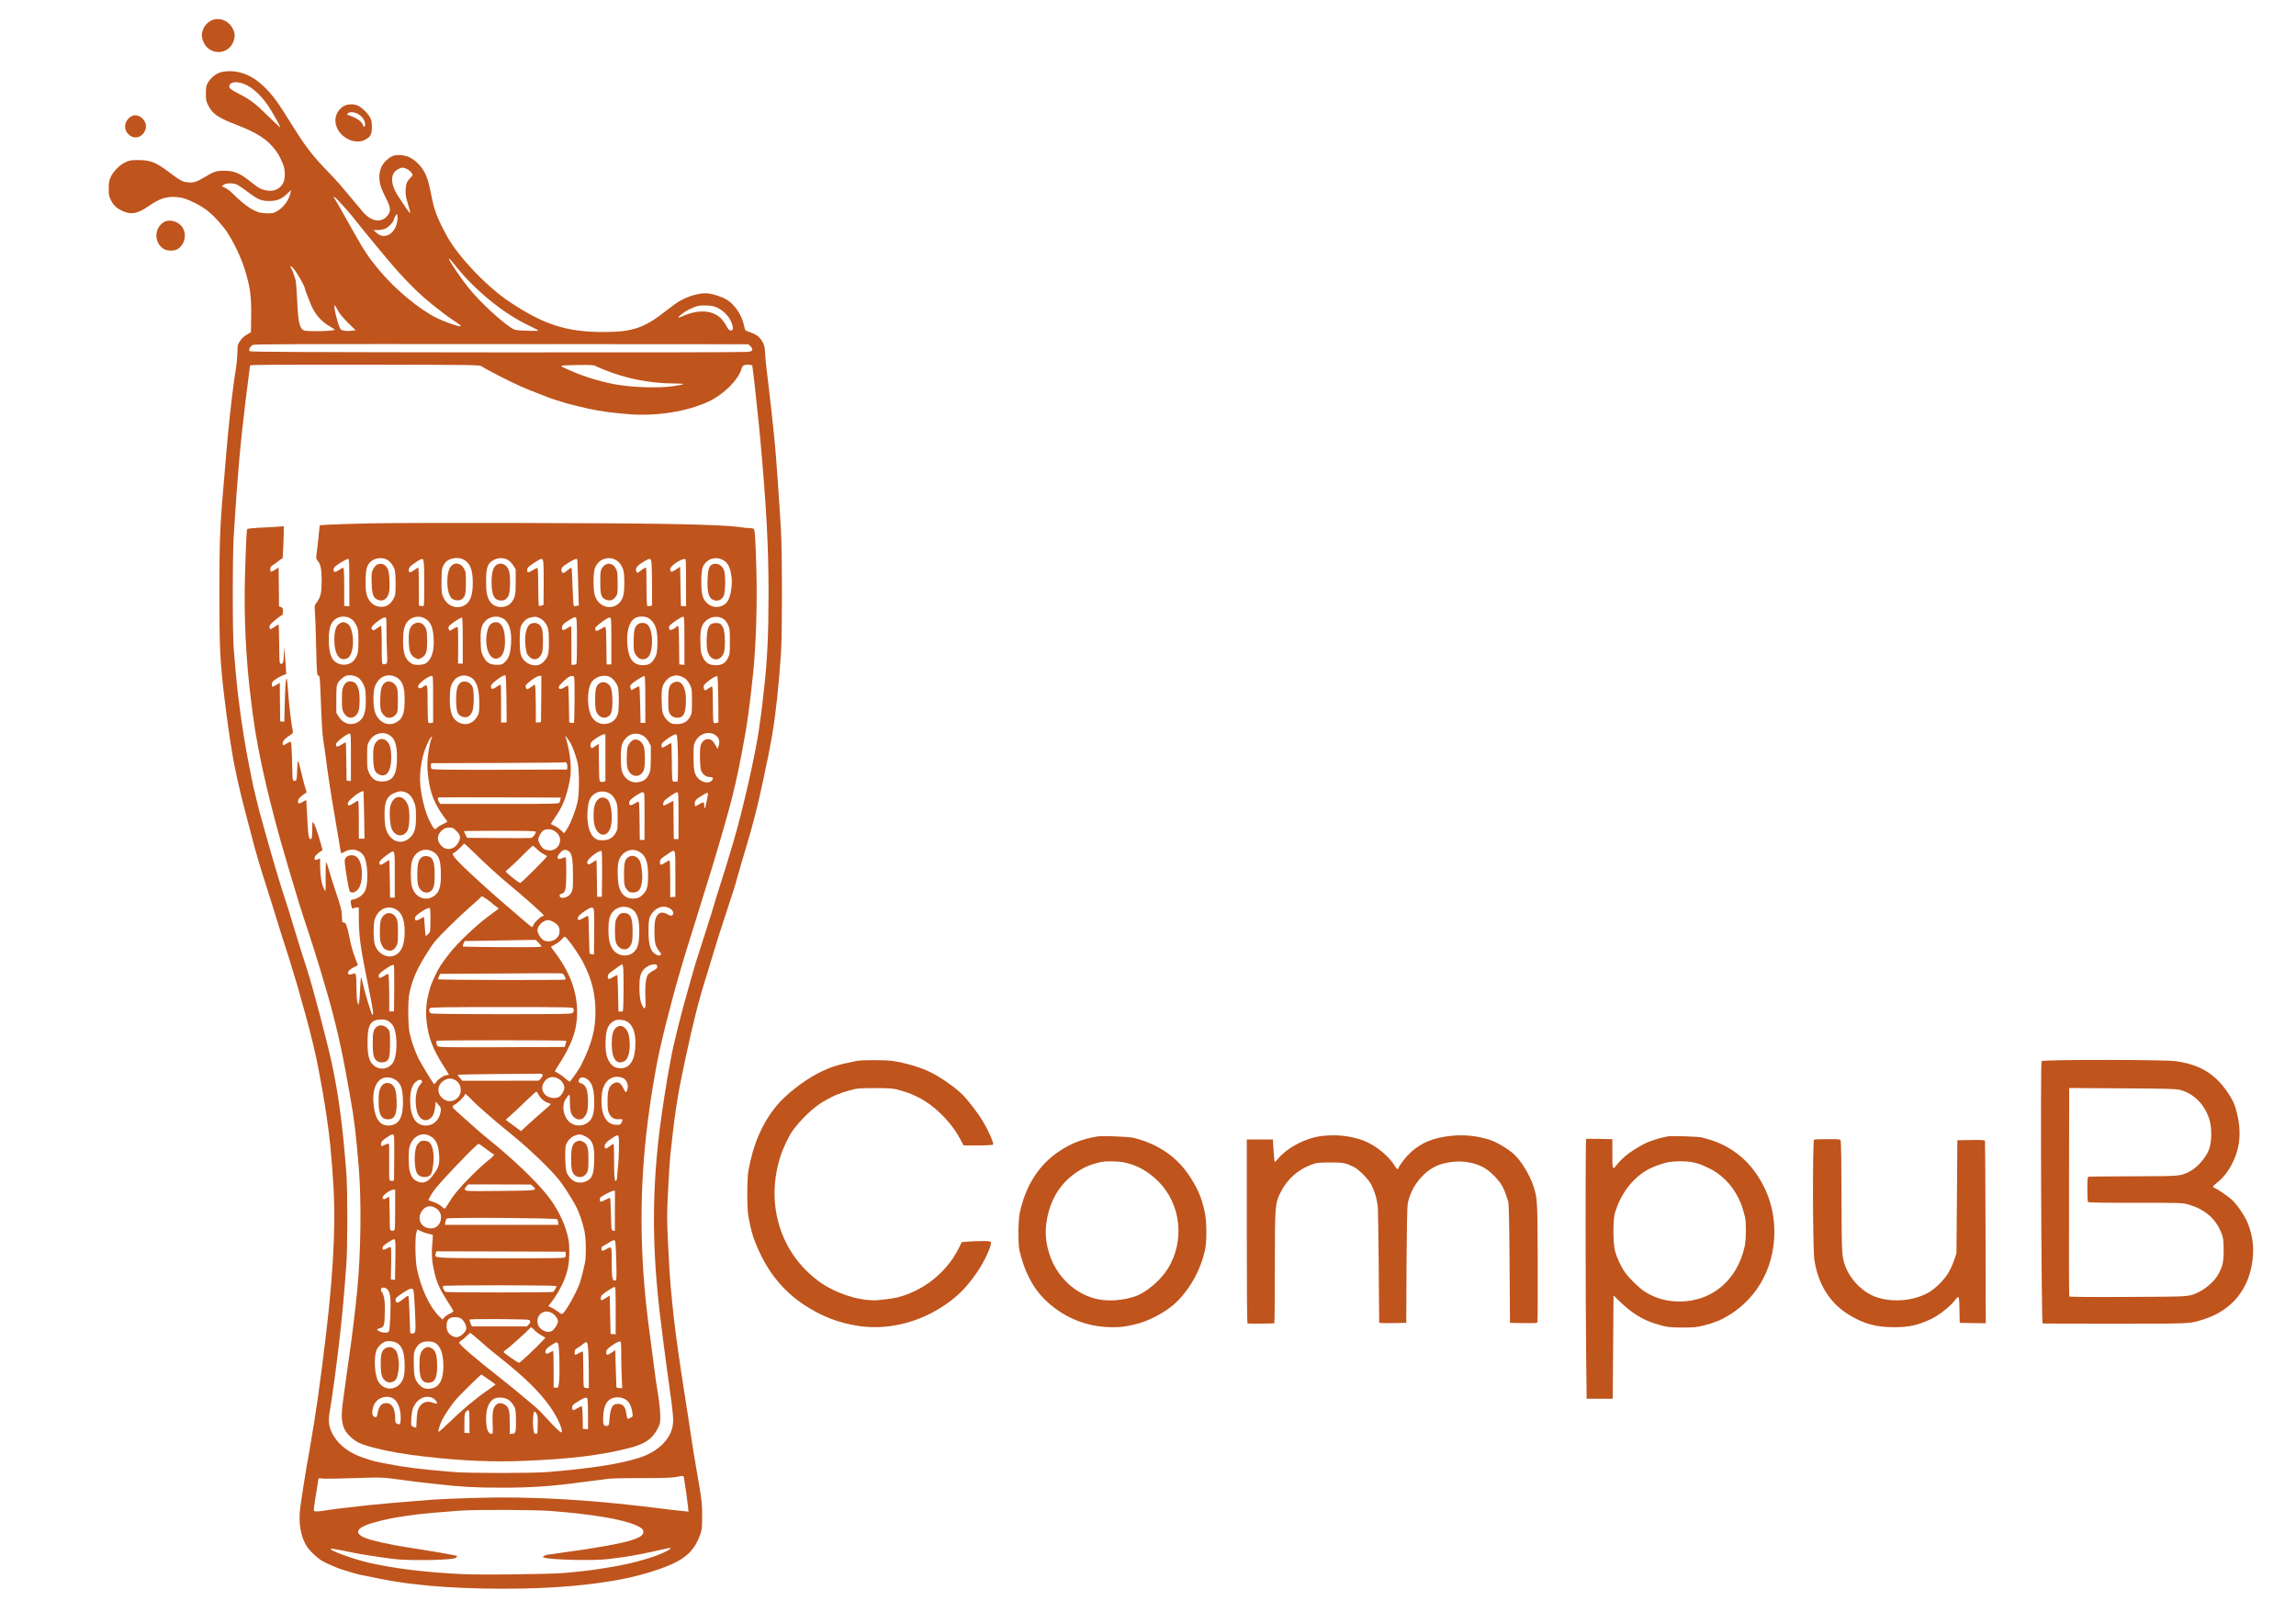 <?xml version="1.0" standalone="no"?>
<!DOCTYPE svg PUBLIC "-//W3C//DTD SVG 20010904//EN"
 "http://www.w3.org/TR/2001/REC-SVG-20010904/DTD/svg10.dtd">
<svg version="1.0" xmlns="http://www.w3.org/2000/svg"
 width="2905pt" height="2025pt" viewBox="0 0 2905 2025"
 preserveAspectRatio="xMidYMid meet">

<g transform="translate(0,2025) scale(0.1,-0.1)"
fill="#bf541d" stroke="none">
<path d="M2674 19991 c-53 -24 -100 -82 -114 -142 -10 -39 -9 -58 5 -104 57
-196 322 -207 390 -16 20 57 19 97 -4 147 -50 111 -173 162 -277 115z"/>
<path d="M2773 19329 c-58 -22 -121 -80 -149 -137 -14 -28 -19 -59 -19 -127 0
-78 4 -97 28 -146 55 -110 126 -159 362 -249 259 -99 394 -188 494 -325 37
-49 49 -72 91 -170 31 -71 32 -185 2 -242 -40 -77 -122 -111 -217 -91 -67 14
-96 30 -185 102 -142 115 -214 146 -346 146 -96 0 -129 -11 -245 -81 -103 -61
-139 -73 -208 -66 -72 7 -99 21 -246 132 -162 122 -234 150 -385 150 -93 0
-112 -3 -162 -27 -74 -34 -152 -113 -186 -186 -22 -48 -26 -72 -26 -148 -1
-81 2 -97 28 -147 33 -66 70 -100 142 -134 113 -52 190 -39 328 55 127 87 196
115 291 120 102 5 180 -14 300 -75 144 -72 224 -140 361 -305 87 -104 210
-346 267 -523 71 -223 90 -356 85 -614 l-3 -194 -36 -21 c-58 -34 -74 -49
-105 -95 -27 -41 -29 -53 -30 -140 -1 -53 -9 -139 -17 -191 -21 -130 -34 -222
-52 -375 -39 -332 -57 -519 -95 -985 -6 -69 -15 -174 -20 -235 -36 -408 -44
-654 -44 -1265 0 -622 7 -794 44 -1150 20 -185 73 -591 90 -690 5 -30 15 -89
21 -130 29 -199 99 -517 179 -815 22 -82 54 -204 71 -270 52 -204 104 -384
200 -680 31 -99 74 -234 94 -300 46 -154 116 -374 172 -545 40 -123 133 -434
169 -570 8 -30 30 -109 49 -175 68 -243 135 -523 168 -705 41 -220 58 -313 72
-405 8 -55 19 -127 25 -160 42 -271 67 -531 90 -920 31 -534 -11 -1223 -131
-2150 -6 -44 -14 -111 -19 -150 -5 -38 -16 -122 -25 -185 -9 -63 -20 -146 -25
-185 -22 -160 -67 -442 -105 -660 -15 -82 -30 -170 -35 -195 -16 -91 -69 -427
-79 -505 -28 -203 1 -382 81 -507 36 -57 131 -147 193 -184 44 -25 185 -88
235 -104 96 -31 201 -62 235 -69 400 -84 567 -111 895 -142 517 -48 1293 -50
1790 -3 224 21 303 31 520 65 273 44 569 128 765 218 182 84 281 189 343 364
24 67 26 85 26 242 0 157 -4 190 -47 440 -61 353 -68 398 -102 625 -8 58 -20
132 -25 165 -8 53 -35 225 -86 555 -47 305 -98 687 -114 865 -6 55 -16 165
-24 245 -8 80 -22 313 -32 519 -17 356 -17 389 0 715 9 187 21 375 26 416 5
41 14 125 20 185 15 142 38 324 50 400 5 33 17 105 25 160 36 222 151 757 229
1065 49 194 72 274 141 495 26 83 71 231 100 330 30 99 97 310 150 468 52 159
103 314 111 345 9 31 19 71 24 87 15 56 78 269 129 440 53 174 127 460 161
620 10 50 26 122 35 160 51 232 87 414 114 570 45 262 85 627 113 1050 16 249
16 1267 -1 1550 -25 426 -60 921 -81 1135 -13 132 -52 493 -69 635 -6 44 -19
157 -30 250 -12 94 -21 198 -21 232 0 110 -62 203 -158 238 -80 28 -92 34 -96
47 -2 7 -9 37 -16 66 -29 124 -118 253 -215 311 -68 41 -199 81 -266 81 -96 0
-218 -36 -324 -95 -33 -18 -109 -72 -169 -120 -284 -225 -429 -275 -803 -275
-465 0 -754 93 -1188 383 -283 189 -638 560 -786 823 -51 92 -87 164 -119 239
-43 105 -57 154 -95 344 -33 170 -75 262 -155 341 -69 69 -133 101 -215 107
-80 7 -122 -7 -184 -63 -60 -54 -91 -126 -91 -212 0 -80 19 -141 80 -262 64
-124 69 -168 26 -224 -78 -102 -211 -82 -320 50 -28 33 -101 121 -163 195
-131 157 -148 176 -256 289 -234 243 -297 327 -526 695 -141 225 -199 302
-310 408 -96 90 -187 143 -297 171 -86 22 -196 20 -261 -5z m312 -140 c117
-44 248 -171 346 -337 78 -131 121 -212 113 -212 -4 0 -71 62 -148 138 -171
168 -224 208 -375 286 -92 49 -117 66 -119 84 -9 62 77 81 183 41z m2058
-1074 c35 -14 77 -57 77 -79 0 -5 -10 -20 -23 -31 -12 -11 -31 -33 -41 -50
-26 -40 -32 -153 -13 -220 37 -125 48 -167 45 -177 -2 -6 -22 18 -45 53 -23
35 -64 96 -91 136 -117 169 -122 310 -11 365 42 21 58 22 102 3z m-2154 -196
c18 -7 81 -48 139 -92 138 -103 175 -119 277 -120 98 0 153 22 226 90 l52 48
-8 -35 c-20 -96 -94 -193 -179 -237 -43 -22 -59 -24 -130 -21 -68 2 -93 9
-156 39 -70 34 -182 123 -280 224 -19 19 -54 45 -79 57 l-44 21 23 19 c26 21
108 25 159 7z m1297 -212 c98 -105 148 -163 232 -270 101 -128 377 -461 465
-562 202 -230 355 -377 552 -529 55 -42 107 -83 115 -89 8 -7 56 -39 105 -72
67 -44 85 -60 70 -63 -27 -4 -209 60 -299 105 -227 113 -527 363 -735 613
-122 147 -182 235 -311 465 -62 110 -120 214 -130 230 -9 17 -28 51 -43 77
-14 25 -36 63 -49 85 -39 61 -40 63 -30 63 5 0 31 -24 58 -53z m744 -210 c0
-107 -58 -205 -136 -226 -50 -14 -87 -4 -131 35 l-38 33 58 1 c70 0 123 25
166 77 17 21 31 40 31 44 0 17 31 79 40 79 6 0 10 -19 10 -43z m737 -614 c115
-145 262 -292 418 -421 183 -151 353 -259 553 -353 39 -18 72 -37 72 -41 0 -5
-66 -5 -147 -2 -146 6 -149 7 -198 39 -139 90 -390 325 -528 493 -90 109 -257
354 -257 377 0 14 16 -3 87 -92z m-2063 -19 c44 -44 156 -239 156 -272 0 -9
10 -35 68 -182 52 -131 134 -227 249 -292 29 -17 55 -33 58 -38 11 -18 -342
-28 -389 -10 -55 21 -75 107 -86 375 -5 116 -14 230 -19 255 -11 52 -48 149
-63 167 -16 19 7 16 26 -3z m571 -541 c19 -39 61 -89 126 -154 l98 -97 -49 -6
c-57 -8 -125 1 -140 18 -31 38 -100 320 -74 303 5 -3 22 -31 39 -64z m4806 32
c92 -47 163 -131 186 -220 12 -51 7 -65 -22 -65 -19 0 -31 13 -56 60 -17 33
-51 77 -74 99 -109 100 -288 108 -483 19 -24 -11 -46 -17 -48 -15 -9 9 78 76
130 100 108 51 134 57 238 52 58 -3 90 -11 129 -30z m414 -485 c15 -14 25 -33
23 -45 -3 -16 -13 -21 -63 -27 -33 -5 -1460 -7 -3172 -6 -2519 3 -3114 5
-3125 16 -17 17 7 61 42 79 20 10 662 12 3147 10 l3121 -2 27 -25z m-3405
-252 c64 -43 352 -191 497 -255 39 -18 132 -55 205 -84 73 -28 142 -55 153
-60 11 -4 58 -20 105 -34 47 -15 96 -30 110 -35 23 -8 192 -49 285 -70 145
-32 323 -56 528 -71 337 -25 716 35 983 157 198 90 394 285 428 427 8 34 46
50 97 42 l37 -6 11 -82 c11 -91 24 -202 46 -417 9 -80 20 -185 25 -235 5 -49
14 -142 20 -205 79 -880 104 -1356 104 -1965 0 -487 -16 -826 -54 -1165 -26
-235 -41 -361 -50 -415 -5 -33 -14 -96 -20 -140 -47 -323 -207 -1024 -322
-1410 -11 -38 -32 -106 -45 -150 -13 -44 -32 -107 -42 -140 -11 -33 -43 -134
-71 -225 -28 -91 -55 -176 -60 -190 -4 -14 -15 -52 -25 -85 -9 -33 -52 -170
-95 -305 -141 -439 -149 -464 -164 -520 -8 -30 -35 -127 -61 -215 -96 -333
-188 -699 -225 -900 -5 -27 -16 -88 -25 -135 -18 -97 -23 -124 -63 -380 -160
-1008 -169 -1837 -32 -2890 5 -41 14 -111 19 -155 9 -71 20 -159 51 -385 5
-36 16 -117 25 -180 51 -372 57 -429 50 -500 -17 -185 -181 -352 -422 -430
-248 -80 -604 -136 -1163 -182 -202 -16 -994 -16 -1190 0 -438 37 -614 59
-870 109 -131 25 -136 26 -265 69 -170 55 -298 146 -376 267 -64 98 -81 188
-59 308 30 165 95 643 130 964 33 295 55 540 82 905 16 221 17 960 0 1165 -47
604 -99 992 -186 1395 -60 274 -243 970 -309 1170 -36 108 -120 377 -157 500
-60 201 -93 306 -150 480 -32 97 -97 313 -145 480 -47 168 -92 328 -100 355
-39 136 -57 202 -90 340 -20 83 -40 168 -45 190 -4 22 -15 74 -23 115 -86 409
-162 920 -196 1325 -6 66 -16 185 -23 265 -17 198 -17 1180 0 1450 47 759 81
1141 151 1715 5 39 19 149 31 245 11 96 23 180 25 187 3 9 350 11 1452 10
1340 -2 1450 -3 1473 -19z m1445 2 c6 -4 55 -25 110 -48 282 -113 576 -171
873 -173 165 0 165 -10 1 -34 -184 -28 -531 -16 -749 25 -176 34 -384 97 -525
160 -22 10 -64 28 -92 40 -29 12 -53 26 -53 31 0 5 80 10 178 11 182 3 240 1
257 -12z m1119 -14067 c9 -44 44 -292 51 -362 l6 -64 -68 7 c-37 3 -99 10
-138 15 -990 128 -1748 174 -2487 152 -216 -6 -451 -16 -523 -21 -414 -32
-660 -53 -820 -70 -295 -32 -511 -58 -578 -71 -26 -5 -66 -9 -87 -9 -33 0 -40
4 -40 19 0 19 30 222 50 336 5 33 10 62 10 64 0 2 25 0 54 -4 30 -3 209 -1
398 6 353 12 351 12 628 -26 63 -9 151 -20 195 -25 44 -5 141 -16 215 -24 312
-36 488 -46 825 -46 377 0 631 17 1020 70 44 6 118 15 165 21 47 5 114 14 150
20 38 6 216 11 430 10 266 0 384 4 435 13 101 20 103 20 109 -11z m-1681 -418
c532 -42 901 -104 1074 -181 73 -32 93 -50 93 -85 0 -65 -131 -114 -465 -174
-208 -37 -338 -57 -480 -75 -49 -6 -112 -15 -140 -20 -27 -5 -76 -12 -107 -15
-56 -6 -96 -30 -67 -39 92 -30 648 -42 824 -18 50 7 128 17 175 23 109 14 355
62 488 95 57 14 109 23 115 21 20 -6 -63 -52 -163 -90 -178 -67 -399 -122
-655 -162 -55 -8 -112 -17 -128 -20 -60 -10 -299 -36 -427 -46 -74 -6 -366
-13 -649 -16 -408 -4 -563 -1 -755 11 -432 29 -706 65 -1016 131 -203 44 -545
168 -502 182 7 3 70 -7 140 -21 70 -14 150 -30 177 -36 67 -13 211 -36 315
-50 47 -6 112 -16 145 -20 163 -24 665 -20 788 6 23 6 40 34 19 34 -4 0 -39 7
-77 15 -62 13 -121 23 -380 65 -33 5 -94 14 -135 21 -246 37 -498 94 -576 130
-126 60 -88 125 106 182 148 43 250 64 410 87 47 6 112 16 145 20 66 10 361
36 550 49 218 15 948 12 1158 -4z"/>
<path d="M4670 13629 c-228 -5 -462 -13 -520 -17 l-105 -7 -7 -70 c-7 -76 -24
-231 -34 -308 -6 -41 -3 -51 15 -71 37 -40 51 -107 51 -251 0 -150 -12 -205
-61 -273 -31 -42 -31 -47 -25 -111 4 -36 11 -228 15 -426 4 -198 11 -368 16
-377 4 -10 13 -18 20 -18 9 0 14 -52 20 -202 13 -356 23 -531 33 -593 9 -55
32 -217 52 -375 9 -75 57 -383 69 -450 5 -25 22 -130 40 -235 17 -104 36 -215
41 -245 5 -30 12 -73 16 -95 3 -22 8 -43 10 -47 2 -4 23 4 47 18 90 51 196 25
244 -61 42 -75 55 -300 23 -408 -21 -70 -89 -125 -175 -139 -16 -3 -19 -10
-17 -37 6 -55 21 -86 34 -73 7 7 25 12 40 12 l28 0 0 -142 c1 -214 22 -369
100 -754 80 -390 91 -464 73 -464 -12 0 -98 282 -127 417 -6 28 -14 54 -17 58
-4 3 -9 -61 -12 -142 -3 -81 -10 -161 -15 -178 l-9 -30 -11 40 c-7 22 -12 99
-12 171 0 158 -6 198 -29 189 -43 -17 -71 -17 -77 -1 -9 22 20 53 77 82 l47
23 -39 107 c-22 58 -46 140 -54 182 -41 203 -57 252 -85 252 -22 0 -22 -3 -24
95 -2 57 -16 110 -73 280 -39 116 -81 249 -94 298 -13 48 -27 87 -32 87 -5 0
-8 -75 -7 -167 2 -223 3 -216 -24 -161 -28 56 -46 168 -46 288 l0 90 -26 -10
c-37 -15 -44 -13 -44 14 0 23 25 50 78 86 l23 15 -24 90 c-35 128 -82 258 -95
263 -9 3 -12 -25 -12 -101 0 -84 -3 -106 -15 -111 -28 -10 -36 34 -47 262 -6
125 -12 228 -13 230 -1 1 -23 -9 -48 -24 -41 -22 -48 -24 -53 -10 -14 37 7 64
105 133 2 2 -1 13 -7 26 -6 12 -27 90 -47 172 -59 242 -59 242 -65 85 -4 -121
-7 -135 -24 -138 -28 -6 -35 8 -36 73 -10 413 -11 426 -34 419 -11 -4 -34 -16
-50 -27 -22 -16 -30 -17 -36 -7 -17 28 18 74 88 118 32 21 42 32 38 47 -17 70
-51 348 -61 505 -3 47 -8 105 -12 130 -6 45 -6 45 -15 15 -5 -16 -12 -142 -15
-278 l-6 -248 -26 3 -26 3 -3 243 -2 243 -44 -26 c-23 -14 -46 -25 -49 -25 -4
0 -7 15 -7 33 0 27 8 37 49 65 26 18 67 40 91 49 l42 17 -7 105 c-4 59 -10
135 -15 171 l-7 65 -2 -76 c-2 -112 -9 -141 -35 -137 -21 3 -21 7 -24 251 -1
136 -5 247 -8 247 -3 0 -25 -13 -49 -30 -54 -37 -65 -38 -65 -1 0 24 13 39 76
90 42 34 80 61 85 61 5 0 9 20 9 45 0 39 -3 47 -25 55 l-25 9 -2 246 -3 246
-47 -30 c-25 -16 -49 -27 -52 -24 -3 4 -6 19 -6 35 0 20 8 33 28 46 15 9 50
34 78 56 l51 38 6 127 c4 69 7 159 7 200 l0 74 -82 -7 c-46 -3 -148 -9 -228
-12 -80 -4 -148 -12 -152 -17 -8 -12 -16 -174 -28 -577 -16 -515 11 -1081 76
-1590 8 -63 19 -147 24 -187 62 -481 221 -1168 434 -1878 24 -82 70 -235 101
-340 31 -104 74 -244 96 -310 50 -150 123 -375 156 -480 45 -145 95 -309 103
-340 5 -16 16 -55 25 -85 118 -395 206 -773 279 -1190 14 -80 30 -170 36 -200
51 -282 75 -475 110 -910 34 -420 26 -1067 -20 -1540 -20 -208 -69 -620 -91
-760 -5 -36 -25 -177 -44 -315 -19 -137 -39 -281 -44 -320 -27 -192 -22 -286
21 -371 28 -58 107 -131 179 -166 80 -39 280 -91 469 -123 180 -30 216 -35
385 -54 460 -52 843 -68 1235 -52 589 24 970 70 1329 162 202 51 295 115 362
247 32 62 34 72 33 161 -1 53 -11 159 -23 236 -13 77 -27 169 -32 205 -25 186
-52 394 -93 710 -115 884 -118 1727 -11 2565 40 307 49 363 105 680 46 263
173 773 303 1220 54 185 97 327 107 355 5 14 25 79 45 145 20 66 54 174 75
240 21 66 48 154 60 195 12 41 26 86 31 100 28 85 153 495 184 605 21 73 83
292 100 350 65 223 135 531 186 810 6 33 15 80 19 105 40 199 80 495 119 875
36 347 53 872 41 1306 -11 383 -18 499 -32 517 -6 6 -31 12 -57 12 -25 0 -73
4 -106 10 -131 20 -395 32 -925 42 -752 13 -3267 18 -3780 7z m207 -450 c41
-15 82 -58 106 -109 18 -39 21 -64 22 -195 0 -142 -1 -153 -26 -200 -43 -84
-118 -119 -206 -95 -59 17 -106 65 -129 132 -15 42 -19 81 -18 188 1 147 15
201 65 246 45 40 128 55 186 33z m994 -11 c78 -44 111 -129 111 -289 0 -169
-37 -260 -119 -294 -99 -42 -204 2 -251 103 -25 54 -26 66 -26 207 0 152 7
186 47 236 47 61 164 79 238 37z m554 -1 c23 -13 52 -43 70 -71 l30 -49 0
-156 c0 -161 -6 -193 -48 -254 -59 -86 -207 -89 -271 -5 -43 57 -56 119 -56
264 0 178 20 232 102 273 57 28 122 27 173 -2z m1359 3 c46 -22 85 -73 103
-134 16 -51 17 -234 2 -309 -42 -206 -303 -211 -364 -5 -19 63 -20 258 -3 324
32 118 155 176 262 124z m1352 1 c58 -26 92 -75 109 -157 19 -88 19 -163 1
-257 -18 -91 -48 -141 -102 -167 -97 -48 -210 1 -251 109 -27 68 -26 330 1
384 47 95 147 131 242 88z m-4716 -292 l0 -300 -32 3 -33 3 0 239 c0 159 -4
241 -11 243 -6 2 -30 -10 -53 -27 -48 -35 -71 -33 -71 5 0 19 12 34 46 58 56
40 124 77 141 77 10 0 13 -65 13 -301z m948 7 c1 -172 -2 -294 -7 -299 -5 -5
-21 -7 -35 -3 l-26 6 0 240 c0 132 -4 240 -8 240 -5 0 -26 -13 -48 -30 -53
-40 -76 -40 -72 2 2 25 14 41 53 70 28 21 64 45 80 53 61 31 60 38 63 -279z
m1506 252 c4 -24 6 -155 5 -291 l-2 -248 -24 -10 c-14 -5 -29 -7 -34 -3 -5 3
-9 108 -9 239 0 129 -4 236 -9 239 -4 3 -29 -8 -55 -24 -26 -17 -53 -30 -61
-30 -16 0 -20 26 -9 55 8 20 152 115 175 115 12 0 18 -13 23 -42z m429 35 c3
-5 8 -137 12 -295 l8 -287 -27 -7 c-15 -3 -31 -3 -36 2 -5 5 -12 116 -16 247
-4 130 -10 237 -15 237 -4 0 -26 -16 -49 -35 -49 -41 -66 -44 -74 -11 -11 42
2 56 113 123 55 33 76 39 84 26z m941 -54 c3 -34 6 -167 6 -295 l0 -234 -24
-6 c-14 -3 -30 -3 -35 1 -7 4 -11 88 -11 246 0 131 -3 239 -6 239 -11 0 -49
-23 -77 -47 -33 -27 -43 -24 -50 14 -6 32 28 68 108 114 74 43 81 40 89 -32z
m436 -240 l0 -300 -32 3 -33 3 -5 248 -5 247 -54 -36 c-55 -37 -70 -35 -71 8
0 36 127 125 183 127 16 1 17 -20 17 -300z m-4250 -450 c41 -25 52 -38 82 -99
20 -40 22 -60 23 -185 0 -149 -7 -181 -52 -243 -62 -84 -210 -80 -272 7 -33
46 -51 135 -51 251 0 163 32 239 115 276 46 20 115 17 155 -7z m945 -2 c74
-42 103 -107 112 -255 9 -152 -24 -260 -95 -311 -34 -24 -137 -30 -175 -10
-85 44 -117 123 -117 288 0 127 13 189 50 240 48 69 150 90 225 48z m990 -1
c76 -45 112 -156 101 -317 -8 -127 -29 -190 -78 -234 -35 -32 -43 -35 -101
-35 -89 0 -133 27 -172 105 -28 56 -30 69 -34 189 -3 142 6 191 46 244 54 72
160 93 238 48z m461 5 c23 -10 52 -34 66 -52 46 -63 53 -95 53 -249 0 -160 -9
-193 -74 -258 -83 -83 -246 -26 -282 98 -17 60 -18 292 -1 348 17 57 70 108
124 120 62 14 69 14 114 -7z m474 -281 c0 -153 -3 -285 -6 -294 -4 -10 -18
-16 -35 -16 l-29 0 0 245 c0 135 -2 245 -6 245 -3 0 -22 -11 -42 -25 -50 -34
-72 -33 -72 3 0 34 23 57 104 106 45 26 63 32 73 24 10 -8 13 -72 13 -288z
m911 277 c81 -55 113 -148 107 -322 -3 -104 -7 -127 -28 -169 -38 -74 -79
-101 -155 -101 -117 0 -177 72 -195 235 -19 172 14 307 89 357 47 32 135 32
182 0z m443 7 c3 -9 6 -146 6 -305 l0 -290 -32 3 -33 3 -3 243 c-2 206 -5 242
-17 242 -8 0 -15 -3 -15 -7 0 -10 -58 -43 -75 -43 -16 0 -26 25 -19 44 7 18
61 61 123 98 54 32 57 33 65 12z m501 -15 c21 -15 44 -44 57 -74 21 -45 23
-65 23 -210 0 -151 -1 -163 -25 -210 -33 -65 -75 -90 -155 -90 -83 0 -129 29
-164 104 -23 49 -26 72 -29 184 -5 145 10 211 56 261 64 68 166 83 237 35z
m-4265 -146 c0 -93 3 -222 7 -287 5 -105 4 -121 -11 -132 -9 -6 -26 -10 -36
-7 -19 5 -20 16 -20 244 0 154 -4 239 -10 239 -6 0 -29 -13 -52 -30 -31 -23
-44 -27 -54 -19 -8 6 -14 18 -14 26 0 30 133 133 172 133 17 0 18 -13 18 -167z
m965 -129 l0 -289 -30 0 -30 0 2 233 c1 151 -2 232 -8 232 -6 0 -31 -12 -55
-26 -49 -29 -49 -29 -58 3 -5 15 0 28 16 44 35 33 140 100 152 96 8 -3 11 -98
11 -293z m1880 -4 l0 -295 -30 0 -30 0 -3 238 c-2 185 -5 237 -15 237 -7 0
-34 -13 -59 -29 -48 -30 -68 -27 -68 10 0 23 158 140 185 137 19 -3 20 -11 20
-298z m-3198 -466 c20 -15 47 -51 62 -83 23 -49 26 -72 29 -175 5 -178 -25
-263 -108 -306 -85 -44 -180 -14 -235 74 l-30 49 0 171 c0 144 3 176 18 203
19 36 75 84 109 95 44 14 118 0 155 -28z m476 9 c78 -40 107 -119 107 -288 0
-136 -19 -212 -63 -252 -110 -101 -261 -54 -313 99 -23 65 -25 251 -4 313 44
132 160 187 273 128z m939 1 c75 -38 112 -143 112 -324 1 -109 -2 -130 -21
-165 -50 -93 -136 -128 -224 -91 -98 41 -135 140 -127 343 3 87 8 117 27 155
45 94 141 128 233 82z m456 -277 l2 -297 -35 0 -35 0 0 240 c0 132 -2 240 -5
240 -3 0 -28 -14 -56 -31 -41 -26 -53 -29 -60 -18 -19 31 -5 55 66 108 57 43
93 62 110 57 6 -2 11 -112 13 -299z m2255 264 c23 -16 48 -47 65 -81 26 -53
27 -61 27 -210 0 -147 -1 -157 -25 -200 -34 -61 -87 -90 -166 -90 -52 0 -67 4
-101 29 -23 17 -50 50 -64 78 -21 42 -24 65 -27 185 -3 108 0 148 13 187 18
56 77 117 122 127 16 3 33 7 38 9 25 6 83 -10 118 -34z m-3183 -266 l0 -295
-26 -6 c-17 -4 -29 -2 -35 7 -5 8 -9 116 -9 242 0 250 0 250 -60 206 -32 -24
-60 -20 -60 10 0 32 129 130 173 131 16 0 17 -21 17 -295z m1368 3 l-3 -293
-32 -3 -33 -3 -1 218 c-1 120 -4 228 -8 241 l-6 23 -42 -30 c-24 -17 -47 -31
-52 -31 -9 0 -21 23 -21 40 0 28 138 130 176 130 l24 0 -2 -292z m416 276 c10
-26 7 -572 -4 -579 -5 -3 -20 -3 -34 1 l-24 6 -4 228 c-1 126 -6 231 -10 235
-3 4 -24 -6 -47 -20 -44 -29 -71 -28 -71 4 0 20 103 119 138 133 29 11 50 9
56 -8z m462 -3 c38 -23 76 -73 92 -122 15 -46 16 -295 0 -340 -18 -54 -48 -90
-92 -110 -88 -40 -185 -12 -235 66 -64 101 -69 340 -9 441 45 76 171 110 244
65z m439 -282 l0 -294 -30 0 -30 0 -5 227 c-3 124 -8 229 -12 233 -3 4 -27 -5
-52 -20 l-46 -27 -12 27 c-10 23 -9 29 18 55 35 35 144 102 159 97 6 -2 10
-103 10 -298z m923 3 l2 -292 -24 -6 c-14 -3 -30 -3 -35 1 -7 4 -11 84 -11
230 0 123 -4 226 -9 229 -5 3 -27 -8 -49 -24 -41 -29 -42 -30 -53 -9 -6 12 -8
31 -5 43 8 31 145 130 171 122 6 -2 11 -111 13 -294z m-4173 -445 c76 -37 107
-117 108 -282 1 -209 -43 -295 -155 -309 -98 -12 -157 19 -196 102 -25 54 -27
66 -27 207 0 146 1 151 28 201 50 89 155 125 242 81z m4111 8 c67 -28 91 -89
63 -161 l-10 -28 -30 52 c-32 56 -53 72 -97 72 -38 0 -79 -41 -89 -89 -12 -56
-8 -262 6 -303 17 -52 63 -88 112 -88 45 0 51 -18 19 -50 -36 -36 -123 -17
-170 37 -45 51 -55 100 -55 268 0 137 2 154 23 197 42 86 146 128 228 93z
m-4586 -296 l0 -300 -27 3 -28 3 -3 243 c-1 133 -5 242 -9 242 -3 0 -28 -14
-55 -31 -54 -35 -75 -30 -64 14 6 27 139 126 169 127 16 0 17 -21 17 -301z
m3689 278 c32 -17 52 -37 75 -77 l31 -55 -1 -155 c-1 -134 -3 -161 -21 -200
-27 -59 -58 -86 -115 -101 -95 -26 -188 24 -225 120 -25 63 -24 308 0 362 52
116 154 158 256 106z m-469 -282 l0 -296 -22 -8 c-13 -5 -31 -5 -40 0 -16 9
-18 33 -20 245 l-3 235 -44 -31 c-34 -25 -45 -29 -52 -18 -13 19 -11 52 4 70
23 30 130 98 154 98 l23 0 0 -295z m915 123 c3 -95 5 -229 3 -298 l-3 -125
-31 -3 c-28 -3 -32 0 -38 29 -3 17 -6 128 -6 245 0 118 -4 214 -8 214 -4 0
-29 -13 -55 -30 -59 -37 -67 -37 -67 0 0 24 10 36 53 68 63 47 106 71 128 72
15 0 18 -22 24 -172z m-1359 66 c27 -46 64 -146 90 -244 25 -93 26 -405 1
-507 -31 -128 -90 -278 -140 -351 l-29 -43 -44 40 c-24 23 -62 48 -84 57 -22
9 -40 18 -40 21 0 3 20 33 43 67 105 148 153 266 196 484 28 136 9 336 -48
532 l-10 35 20 -25 c11 -13 32 -43 45 -66z m-1754 59 c-18 -34 -42 -159 -51
-258 -13 -153 15 -361 68 -495 33 -82 87 -178 137 -242 24 -31 44 -59 44 -62
0 -4 -24 -17 -52 -30 -29 -13 -63 -33 -75 -45 -34 -33 -36 -32 -87 63 -57 104
-107 284 -126 455 -22 196 23 434 113 594 20 36 47 54 29 20z m1716 -362 l-3
-36 -849 -3 c-637 -1 -852 1 -863 10 -8 6 -13 24 -11 42 l3 31 845 3 c465 2
847 5 849 8 13 12 32 -23 29 -55z m-2578 -313 c1 -2 4 -137 7 -300 l5 -298
-36 0 -36 0 0 240 c0 164 -3 240 -11 240 -6 0 -30 -13 -54 -30 -54 -37 -75
-38 -75 -6 0 25 69 92 140 135 30 18 59 27 60 19z m534 -12 c47 -19 83 -62
107 -126 18 -44 22 -78 22 -175 1 -142 -12 -199 -60 -255 -110 -128 -280 -71
-324 110 -8 30 -14 105 -14 165 0 164 29 229 119 271 58 27 102 30 150 10z
m2538 4 c53 -15 92 -52 119 -112 21 -48 23 -68 24 -208 0 -150 -1 -156 -27
-200 -36 -62 -88 -90 -165 -90 -46 0 -68 5 -93 23 -70 47 -107 177 -97 338 7
112 24 165 63 205 46 45 111 62 176 44z m483 -305 l0 -300 -30 0 -30 0 -3 243
c-1 153 -6 242 -12 242 -6 0 -29 -12 -51 -26 -23 -14 -47 -23 -55 -20 -21 8
-17 50 9 73 47 43 132 94 151 91 21 -3 21 -7 21 -303z m430 5 l0 -295 -30 0
-30 0 -3 243 -2 242 -55 -30 c-29 -16 -59 -30 -64 -30 -20 0 -11 46 12 67 48
43 142 104 157 101 13 -3 15 -40 15 -298z m372 268 c-3 -13 -11 -54 -18 -93
-14 -83 -29 -106 -29 -47 0 49 -9 51 -65 17 -22 -14 -43 -25 -47 -25 -5 0 -8
15 -8 33 0 38 19 60 95 105 62 38 79 40 72 10z m-1866 -60 c-1 -13 -7 -31 -12
-40 -9 -17 -56 -18 -759 -18 l-749 0 -15 22 c-18 25 -21 55 -6 60 5 2 355 2
777 1 l768 -3 -4 -22z m-1315 -402 c53 -52 57 -87 18 -154 -43 -74 -135 -95
-194 -46 -80 67 -79 154 2 218 25 20 45 26 82 26 44 0 53 -4 92 -44z m1238 3
c144 -85 55 -288 -106 -240 -30 9 -46 23 -69 59 -16 25 -29 57 -29 71 0 30 33
89 63 113 30 24 98 23 141 -3z m-234 -11 c0 -26 -39 -75 -62 -79 -12 -2 -200
-3 -416 -1 l-392 3 -20 39 c-11 22 -20 42 -20 45 0 3 205 5 455 5 357 0 455
-3 455 -12z m-800 -247 c44 -44 189 -182 250 -236 25 -22 68 -60 95 -85 28
-25 72 -63 99 -85 194 -159 456 -392 456 -406 0 -5 -6 -9 -14 -9 -21 0 -102
-76 -116 -110 -7 -16 -15 -30 -17 -30 -6 0 -155 124 -218 181 -22 20 -71 63
-110 95 -139 116 -422 372 -547 494 -129 127 -151 161 -109 175 10 3 42 30 72
60 l53 54 35 -31 c20 -17 52 -47 71 -67z m814 27 c23 -24 61 -52 84 -63 23
-11 42 -23 42 -28 0 -14 -323 -337 -338 -337 -18 0 -182 131 -182 145 1 6 21
26 46 45 24 19 99 90 165 158 67 67 125 122 131 122 6 0 29 -19 52 -42z
m-1326 -27 c80 -42 105 -100 110 -257 6 -197 -21 -277 -108 -322 -109 -57
-229 9 -261 143 -15 64 -15 224 0 296 27 128 151 195 259 140z m1734 -4 c36
-29 48 -106 48 -320 0 -137 -3 -163 -20 -196 -21 -43 -75 -74 -118 -69 -38 4
-44 43 -8 52 51 13 60 51 61 263 0 105 -3 194 -6 197 -3 3 -25 -2 -48 -11 -35
-14 -44 -14 -51 -3 -11 18 -2 39 33 78 37 38 71 41 109 9z m877 3 c86 -43 121
-130 121 -296 0 -151 -12 -197 -66 -250 -33 -33 -52 -44 -88 -49 -107 -16
-179 32 -212 140 -22 73 -26 267 -6 333 35 114 153 172 251 122z m-461 -291
l-3 -284 -30 0 -30 0 -3 233 c-1 127 -4 232 -7 232 -2 0 -24 -14 -49 -31 -47
-34 -66 -32 -66 6 0 40 159 160 182 137 5 -5 7 -136 6 -293z m927 6 l0 -290
-32 -3 -33 -3 0 230 c0 126 -4 232 -8 235 -5 3 -28 -8 -53 -25 -57 -38 -69
-37 -69 4 0 35 9 45 115 114 84 56 80 67 80 -262z m-3550 -10 l0 -290 -30 0
-30 0 -3 238 c-1 130 -5 237 -8 237 -3 0 -25 -13 -49 -30 -54 -37 -75 -38 -75
-6 0 25 40 63 124 120 73 49 71 56 71 -269z m1245 -375 c3 -3 20 -16 38 -29
l33 -23 -23 -19 c-13 -10 -66 -50 -118 -88 -147 -109 -381 -332 -474 -451
-113 -144 -139 -184 -187 -286 -59 -126 -56 -120 -84 -224 -32 -120 -41 -238
-27 -365 23 -202 76 -342 210 -553 40 -62 72 -115 72 -117 0 -3 -10 -5 -21 -5
-35 0 -112 -48 -138 -86 -13 -19 -27 -31 -31 -27 -21 25 -163 259 -193 318
-44 89 -93 226 -114 324 -21 98 -24 395 -5 496 21 108 59 219 109 319 51 102
170 293 216 346 80 94 289 299 429 423 87 76 160 142 163 148 5 7 121 -73 145
-101z m1740 -52 c82 -42 115 -141 108 -329 -4 -131 -25 -191 -83 -235 -50 -37
-126 -43 -185 -12 -85 44 -123 138 -122 303 0 116 13 176 48 222 53 70 153 92
234 51z m490 3 c43 -22 61 -64 39 -87 -14 -13 -21 -12 -66 11 -56 29 -89 27
-121 -8 -32 -37 -42 -85 -42 -212 0 -138 12 -187 62 -249 24 -30 28 -40 17
-47 -19 -12 -26 -11 -59 6 -69 35 -95 118 -95 300 0 87 5 142 14 165 46 116
159 171 251 121z m-3478 -6 c86 -35 128 -131 128 -287 0 -162 -35 -255 -111
-297 -103 -58 -238 13 -270 142 -16 64 -16 236 0 297 34 126 146 190 253 145z
m454 -145 c-1 -149 -1 -150 -28 -177 -15 -15 -30 -25 -32 -22 -3 2 -8 57 -12
122 -4 64 -9 117 -12 117 -3 0 -25 -11 -49 -26 -48 -27 -63 -25 -63 11 0 16
15 34 53 61 63 46 117 73 133 67 8 -3 11 -49 10 -153z m2063 146 c8 -9 11 -96
9 -297 l-3 -284 -24 3 c-14 1 -27 5 -30 8 -3 3 -7 110 -9 237 -2 128 -7 235
-10 239 -4 4 -28 -6 -54 -22 -59 -37 -78 -38 -78 -5 0 24 62 78 135 118 37 20
49 21 64 3z m-504 -171 c23 -13 50 -35 59 -49 22 -35 21 -101 -4 -136 -41 -58
-137 -78 -191 -39 -33 23 -69 87 -69 121 0 56 75 128 134 128 16 0 48 -11 71
-25z m172 -212 c57 -65 165 -225 207 -310 104 -204 149 -387 150 -608 0 -235
-45 -404 -181 -680 -19 -40 -107 -167 -142 -207 -4 -5 -26 10 -50 32 -24 22
-64 52 -90 67 -25 15 -48 28 -50 30 -2 1 13 28 33 59 178 268 250 467 248 694
-1 262 -95 510 -289 763 -25 32 -44 60 -42 61 2 2 28 16 57 31 29 16 65 44 80
62 15 18 31 33 36 33 5 0 20 -12 33 -27z m-364 -48 c21 -20 37 -41 37 -48 0
-9 -113 -11 -487 -9 -269 1 -493 5 -500 7 -10 3 -9 12 1 37 l14 33 304 5 c166
3 369 6 449 8 l146 2 36 -35z m-1825 -581 l-3 -289 -30 0 -30 0 0 120 c0 250
-5 355 -16 355 -5 0 -27 -11 -47 -25 -48 -32 -72 -33 -72 -1 0 19 16 36 67 73
75 54 114 74 126 64 4 -4 6 -138 5 -297z m2896 275 c9 -47 7 -542 -3 -557 -4
-8 -19 -12 -32 -10 l-24 3 -5 227 c-3 124 -7 229 -10 232 -3 2 -27 -9 -53 -25
-53 -33 -67 -31 -67 9 1 20 12 35 42 57 109 80 131 95 138 95 4 0 10 -14 14
-31z m430 15 c9 -24 -5 -42 -54 -67 -24 -12 -52 -33 -62 -47 -26 -36 -39 -154
-32 -284 4 -70 3 -120 -3 -131 -10 -17 -12 -16 -28 9 -30 46 -45 125 -45 241
0 121 9 166 43 216 43 64 164 106 181 63z m-1199 -100 c22 -9 49 -64 37 -76
-10 -10 -1596 -7 -1607 4 -4 3 1 20 9 37 l16 31 513 3 c281 1 625 3 764 5 138
1 259 -1 268 -4z m139 -440 c10 -25 7 -42 -10 -58 -14 -14 -108 -16 -889 -16
-544 0 -883 4 -899 10 -28 10 -35 47 -14 68 9 9 225 12 909 12 809 0 897 -2
903 -16z m-2316 -179 c28 -24 43 -49 55 -87 36 -119 30 -324 -13 -407 -50 -99
-181 -120 -260 -41 -53 53 -70 123 -70 288 0 200 32 268 134 282 73 9 112 0
154 -35z m2994 13 c71 -40 108 -133 108 -273 -1 -207 -64 -317 -183 -319 -67
-1 -113 25 -149 84 -38 62 -51 143 -45 276 7 141 33 199 112 242 34 19 113 14
157 -10z m-769 -245 c3 -5 0 -24 -7 -43 l-11 -35 -794 -3 c-728 -2 -796 -1
-813 14 -18 17 -24 54 -11 67 9 10 1631 9 1636 0z m-304 -422 c12 -8 11 -15
-10 -45 -13 -20 -31 -36 -39 -37 -8 -1 -228 -1 -488 -1 l-473 0 -29 34 c-16
18 -30 36 -30 40 0 4 219 9 488 11 268 1 505 3 527 4 22 2 46 -1 54 -6z m218
-65 c35 -22 63 -70 63 -106 0 -32 -29 -88 -58 -110 -42 -34 -131 -25 -178 16
-51 46 -58 109 -18 168 46 67 118 79 191 32z m820 7 c38 -28 56 -86 41 -135
-6 -21 -15 -37 -19 -36 -5 2 -21 28 -36 58 -34 67 -68 82 -119 55 -58 -31 -77
-88 -77 -224 0 -91 4 -124 18 -154 25 -54 65 -79 120 -76 24 2 47 0 50 -3 4
-3 -1 -20 -10 -37 -14 -28 -20 -31 -62 -31 -141 0 -211 142 -189 383 14 144
98 234 209 224 27 -2 60 -13 74 -24z m-2896 -12 c68 -42 92 -104 97 -247 8
-218 -43 -320 -166 -332 -123 -11 -190 80 -207 287 -13 143 24 257 98 301 49
30 122 27 178 -9z m2412 17 c69 -36 99 -112 105 -258 7 -191 -21 -273 -108
-318 -59 -31 -132 -26 -188 11 -89 58 -123 217 -65 302 52 76 53 76 53 -27 0
-51 5 -111 11 -132 26 -93 120 -129 173 -66 35 42 46 89 46 195 -1 147 -25
210 -88 230 -34 10 -39 24 -22 56 12 22 50 25 83 7z m-1642 -29 c39 -27 59
-69 59 -119 0 -103 -109 -172 -198 -126 -94 49 -114 159 -40 228 55 51 123 57
179 17z m-434 0 c9 -9 4 -22 -22 -52 -54 -63 -71 -202 -41 -332 25 -103 104
-146 171 -93 35 27 52 68 61 148 l7 64 34 -39 c31 -36 34 -44 29 -83 -13 -99
-80 -171 -165 -180 -144 -13 -221 98 -221 319 0 112 23 191 67 229 36 32 61
38 80 19z m1471 -166 c24 -54 84 -106 135 -118 15 -4 27 -10 26 -14 0 -3 -48
-46 -106 -96 -57 -49 -142 -125 -188 -167 l-83 -78 -97 72 -97 72 33 29 c55
48 148 135 250 234 53 51 100 93 105 93 5 0 15 -12 22 -27z m-841 -74 c37 -39
124 -119 193 -178 69 -58 127 -108 130 -112 3 -3 97 -81 210 -173 209 -171
469 -422 572 -551 61 -77 155 -223 211 -327 43 -80 90 -214 112 -323 20 -95
23 -328 5 -407 -27 -122 -42 -179 -61 -240 -35 -107 -162 -340 -213 -390 -16
-17 -20 -16 -69 21 -29 21 -67 44 -84 51 -18 7 -33 15 -33 18 0 3 16 24 35 47
55 67 132 201 164 284 49 127 63 203 64 346 0 110 -4 146 -26 233 -42 161
-132 338 -248 485 -152 193 -440 467 -774 736 -68 55 -155 131 -383 336 -56
50 -58 61 -13 84 37 19 121 104 121 122 0 21 22 5 87 -62z m-982 -461 c3 -13
4 -144 3 -293 l-3 -270 -24 -3 c-13 -2 -27 2 -32 10 -5 7 -7 111 -5 230 2 119
0 221 -3 226 -4 7 -21 3 -46 -8 -54 -26 -57 -25 -53 12 2 26 14 39 66 75 72
49 89 53 97 21z m460 -1 c74 -42 104 -109 112 -253 6 -105 -6 -143 -77 -239
-69 -94 -130 -116 -209 -76 -46 24 -69 57 -87 125 -17 63 -18 254 -2 310 38
132 158 193 263 133z m1961 -2 c93 -47 119 -120 112 -318 -7 -172 -27 -219
-107 -253 -97 -41 -192 3 -240 111 -19 41 -27 287 -12 343 15 55 64 109 116
127 56 20 74 18 131 -10z m425 -150 c-1 -88 -6 -191 -11 -230 -5 -38 -10 -90
-10 -115 0 -25 -5 -52 -10 -60 -23 -35 -30 20 -30 238 0 122 -3 222 -7 222 -5
0 -26 -14 -47 -30 -50 -38 -66 -38 -66 -2 0 32 30 64 105 111 78 49 78 50 76
-134z m-1681 -10 c47 -36 88 -65 93 -65 23 0 -2 -32 -66 -80 -39 -30 -138
-121 -218 -201 -145 -144 -223 -239 -290 -351 -18 -32 -38 -58 -42 -58 -5 0
-27 15 -48 34 -22 18 -65 41 -97 51 -31 10 -58 19 -60 20 -6 5 35 78 70 126
70 99 540 589 563 589 6 0 48 -30 95 -65z m595 -475 c54 -51 53 -51 -389 -56
-226 -3 -425 -3 -443 1 -39 7 -43 26 -10 59 l22 22 397 0 396 -1 27 -25z
m-1745 -284 c0 -134 -3 -251 -6 -260 -3 -9 -16 -16 -29 -16 -13 0 -26 7 -29
16 -3 9 -6 105 -6 215 0 109 -4 199 -8 199 -5 0 -17 -7 -28 -15 -27 -21 -54
-19 -54 4 0 30 96 100 138 101 l22 0 0 -244z m2781 222 c-1 -5 -1 -119 -1
-254 l0 -245 -22 3 c-23 3 -23 5 -28 205 -3 111 -8 204 -11 207 -3 4 -31 -7
-62 -23 -59 -31 -67 -31 -67 4 0 28 8 34 95 79 64 34 97 42 96 24z m-2282
-203 c51 -26 81 -71 81 -121 0 -86 -52 -144 -127 -144 -117 0 -180 106 -123
208 38 67 106 90 169 57z m1549 -149 c7 -7 14 -26 15 -42 l2 -29 -718 0 -718
0 6 35 c3 19 12 40 19 45 21 16 1377 7 1394 -9z m-1625 -185 c26 -5 50 -11 52
-13 3 -3 0 -51 -5 -109 -13 -130 -5 -234 27 -369 31 -129 69 -214 162 -358 39
-61 74 -118 77 -125 3 -8 -13 -21 -46 -36 -27 -12 -59 -34 -70 -49 l-21 -26
-45 45 c-118 115 -228 351 -279 599 -21 103 -26 392 -7 456 l12 41 47 -23 c27
-13 70 -28 96 -33z m-421 -334 l-4 -248 -27 3 -26 3 4 196 c2 108 1 202 -3
208 -5 7 -19 4 -44 -9 -45 -25 -62 -25 -62 -2 0 26 10 36 79 81 52 33 67 39
76 29 9 -10 11 -81 7 -261z m2791 116 c4 -75 7 -189 7 -255 0 -111 -1 -118
-20 -118 -34 0 -40 32 -40 229 0 215 3 209 -73 166 -48 -26 -57 -24 -57 12 0
16 9 27 33 37 17 8 48 26 67 40 19 14 44 25 56 26 20 0 21 -6 27 -137z m-635
-39 c2 -18 -3 -36 -11 -42 -11 -9 -215 -11 -817 -10 -881 3 -832 0 -816 62 l6
26 818 -2 817 -3 3 -31z m-118 -404 c0 -20 -29 -68 -45 -74 -21 -8 -1322 -8
-1352 0 -22 6 -48 58 -37 75 8 13 1434 12 1434 -1z m750 -311 l0 -300 -32 3
-33 3 -5 243 -5 243 -48 -31 c-60 -38 -69 -38 -65 2 3 28 14 40 81 85 43 29
84 53 92 53 13 0 15 -44 15 -301z m-2881 262 c11 -15 24 -52 28 -82 12 -82 -1
-424 -17 -443 -16 -21 -73 -20 -116 0 -41 20 -43 32 -6 39 64 14 70 33 71 234
1 90 -4 139 -16 178 -9 29 -20 53 -25 53 -10 0 -11 34 -1 43 17 18 62 6 82
-22z m321 -1 c6 -11 15 -132 21 -270 12 -270 10 -280 -37 -280 -19 0 -24 6
-25 28 -1 15 -5 121 -8 236 -4 126 -10 211 -16 213 -6 2 -35 -17 -65 -42 -60
-50 -85 -56 -93 -24 -9 33 -1 42 89 102 92 61 117 68 134 37z m1750 -289 c41
-21 80 -74 80 -108 0 -29 -41 -95 -72 -117 -31 -22 -73 -20 -118 5 -45 26 -70
65 -70 114 0 98 93 153 180 106z m-1133 -82 c30 -28 53 -77 53 -113 0 -34 -53
-92 -96 -106 -30 -10 -42 -9 -75 6 -52 23 -79 68 -79 130 0 83 37 117 123 110
33 -2 56 -10 74 -27z m831 -4 c38 -7 42 -28 10 -62 l-21 -23 -349 0 -348 0
-15 36 c-8 20 -15 42 -15 48 0 8 96 10 352 9 194 -2 368 -5 386 -8z m83 -131
c18 -20 58 -50 87 -66 l53 -31 -28 -30 c-88 -97 -292 -287 -306 -287 -16 0
-189 121 -194 135 -2 6 11 19 27 29 30 17 269 231 300 268 20 24 21 23 61 -18z
m-709 -119 c51 -44 102 -88 113 -99 11 -10 94 -78 185 -150 296 -238 453 -391
595 -581 106 -142 196 -345 153 -345 -9 0 -65 53 -126 118 -60 64 -125 133
-143 153 -19 19 -99 89 -179 155 -80 65 -154 127 -165 137 -11 10 -90 73 -175
140 -302 237 -500 407 -500 431 0 6 12 19 28 28 15 9 45 35 67 57 22 22 43 40
47 38 4 -1 49 -38 100 -82z m-1032 -44 c39 -25 49 -37 73 -88 30 -67 37 -277
12 -353 -54 -164 -249 -185 -324 -36 -43 86 -52 304 -16 389 19 45 77 98 117
107 43 10 106 1 138 -19z m479 4 c73 -37 111 -139 111 -297 0 -181 -56 -275
-169 -286 -64 -6 -102 10 -145 60 -49 56 -61 111 -61 268 0 125 2 138 25 180
36 64 79 90 152 90 32 0 72 -7 87 -15z m2361 -152 c0 -93 3 -225 7 -295 l6
-128 -36 0 c-22 0 -38 5 -38 13 -1 6 -4 114 -8 239 l-6 228 -45 -30 c-58 -38
-70 -38 -70 3 1 26 9 38 47 67 60 45 104 69 126 70 15 0 17 -14 17 -167z
m-799 141 c16 -20 25 -377 12 -489 -8 -69 -8 -70 -38 -70 l-30 0 0 233 c0 127
-3 232 -7 232 -4 0 -23 -10 -43 -21 -41 -24 -59 -17 -53 22 2 16 23 38 66 67
72 47 74 48 93 26z m382 -91 c4 -58 7 -189 7 -290 l0 -183 -29 0 c-21 0 -30 6
-35 23 -3 12 -6 115 -6 228 0 113 -3 208 -6 211 -3 3 -24 -5 -47 -18 -54 -31
-57 -30 -57 9 0 26 6 36 33 52 17 10 48 31 67 47 60 49 66 42 73 -79z m-1260
-364 c48 -33 87 -62 87 -64 0 -2 -51 -38 -112 -81 -141 -96 -328 -254 -482
-406 -66 -64 -123 -115 -127 -112 -10 6 17 97 47 156 32 64 126 200 176 257
65 72 308 311 317 311 4 0 47 -27 94 -61z m-1220 -234 c66 -31 107 -129 107
-252 0 -80 -10 -94 -49 -73 -17 9 -21 20 -21 66 0 123 -40 194 -110 194 -66 0
-97 -39 -115 -142 -6 -40 -19 -47 -50 -24 -26 19 -15 114 19 167 47 70 146 99
219 64z m514 -2 c31 -14 61 -58 49 -70 -3 -3 -25 3 -50 12 -76 29 -141 4 -178
-69 -16 -31 -22 -66 -26 -144 l-5 -103 -26 6 c-14 4 -29 12 -34 18 -13 19 0
180 18 223 49 118 157 173 252 127z m2424 -9 c57 -29 88 -84 102 -187 5 -33 3
-39 -23 -52 -16 -8 -33 -15 -38 -15 -5 0 -12 25 -16 56 -11 96 -42 134 -108
134 -69 0 -93 -43 -106 -190 -6 -79 -9 -85 -30 -88 -46 -7 -55 14 -50 119 7
144 51 219 139 238 41 9 94 3 130 -15z m-1476 -7 c23 -13 52 -43 70 -71 28
-47 30 -56 33 -171 2 -67 0 -137 -5 -156 -8 -29 -14 -34 -41 -37 l-32 -3 0
139 c0 159 -11 201 -63 232 -43 27 -83 25 -112 -4 -38 -38 -48 -96 -42 -238 4
-114 3 -128 -12 -128 -47 1 -70 63 -71 190 0 127 33 214 95 251 43 27 129 25
180 -4z m1009 1 c3 -13 6 -103 6 -201 l0 -178 -32 3 -33 3 -3 143 c-2 104 -6
142 -15 142 -6 0 -30 -11 -52 -25 -53 -32 -65 -31 -65 5 0 34 4 39 90 91 74
45 95 48 104 17z m-1494 -284 l0 -145 -32 3 -33 3 1 122 c0 104 3 125 19 143
40 44 45 29 45 -126z m852 96 c13 -28 15 -50 10 -188 -2 -60 -3 -63 -24 -60
-20 3 -24 11 -31 73 -10 95 0 216 18 209 7 -3 19 -18 27 -34z"/>
<path d="M4770 13107 c-14 -6 -35 -32 -48 -57 -21 -41 -23 -56 -20 -170 4
-147 20 -193 76 -217 65 -27 119 5 142 83 18 62 9 259 -14 307 -29 58 -83 80
-136 54z"/>
<path d="M5710 13092 c-70 -71 -67 -344 5 -412 29 -27 103 -33 130 -10 42 34
50 70 50 210 0 123 -2 139 -24 176 -39 70 -111 86 -161 36z"/>
<path d="M6277 13100 c-39 -31 -57 -99 -57 -215 0 -159 29 -222 107 -231 50
-6 84 13 107 61 26 53 27 269 2 327 -31 73 -105 100 -159 58z"/>
<path d="M7661 13107 c-14 -6 -34 -28 -45 -47 -19 -31 -21 -52 -21 -175 0
-160 11 -196 70 -221 48 -20 91 -8 123 34 26 35 27 38 27 176 -1 124 -4 146
-22 182 -31 58 -81 77 -132 51z"/>
<path d="M9013 13110 c-41 -17 -56 -65 -61 -195 -6 -179 21 -249 100 -262 45
-7 80 13 105 60 22 41 25 261 5 319 -25 70 -88 103 -149 78z"/>
<path d="M4293 12360 c-42 -25 -63 -95 -63 -204 0 -185 67 -279 164 -234 55
24 86 159 67 290 -12 84 -36 135 -72 153 -37 20 -58 19 -96 -5z"/>
<path d="M5255 12366 c-68 -30 -89 -89 -83 -237 4 -125 23 -172 83 -203 38
-19 38 -19 74 0 63 34 76 71 75 214 0 95 -4 134 -17 162 -27 60 -82 86 -132
64z"/>
<path d="M6234 12370 c-38 -15 -62 -58 -74 -132 -32 -191 43 -355 144 -314 68
27 96 125 82 284 -12 134 -70 195 -152 162z"/>
<path d="M6713 12358 c-55 -27 -83 -159 -62 -299 10 -73 16 -88 45 -116 56
-57 126 -39 160 43 18 42 19 250 2 306 -20 67 -83 96 -145 66z"/>
<path d="M8072 12354 c-41 -28 -54 -79 -55 -214 -1 -133 4 -152 51 -202 32
-35 87 -38 125 -7 75 59 76 341 2 415 -29 28 -88 32 -123 8z"/>
<path d="M9003 12358 c-38 -18 -57 -74 -61 -182 -3 -57 1 -122 7 -153 30 -134
157 -156 208 -36 22 55 19 262 -6 318 -10 24 -28 48 -39 54 -26 14 -80 13
-109 -1z"/>
<path d="M4366 11600 c-33 -40 -41 -82 -40 -216 1 -96 4 -116 24 -151 37 -66
96 -82 147 -39 39 33 53 85 53 198 0 164 -37 238 -120 238 -30 0 -44 -6 -64
-30z"/>
<path d="M4872 11614 c-40 -28 -55 -72 -60 -181 -6 -141 2 -185 42 -228 27
-29 41 -35 73 -35 45 0 88 34 101 79 9 35 9 236 -1 283 -17 78 -98 122 -155
82z"/>
<path d="M5817 11606 c-35 -33 -50 -116 -45 -246 5 -118 19 -153 73 -175 70
-30 128 16 142 112 13 97 8 234 -11 270 -31 62 -113 82 -159 39z"/>
<path d="M8524 11616 c-55 -24 -69 -71 -69 -226 0 -115 3 -140 19 -167 22 -36
53 -53 97 -53 73 0 100 46 107 180 10 203 -53 311 -154 266z"/>
<path d="M7582 11604 c-40 -27 -52 -76 -52 -204 0 -81 5 -129 15 -153 32 -78
112 -101 165 -49 23 23 29 41 35 97 10 91 0 227 -19 264 -31 58 -96 79 -144
45z"/>
<path d="M4768 10873 c-40 -43 -51 -95 -46 -224 4 -128 19 -168 68 -194 98
-50 160 33 160 215 0 101 -16 165 -52 200 -40 41 -93 42 -130 3z"/>
<path d="M8015 10890 c-29 -11 -60 -50 -74 -89 -6 -19 -11 -84 -11 -144 0 -90
4 -118 20 -152 48 -100 167 -92 199 14 14 49 14 219 0 276 -17 69 -83 116
-134 95z"/>
<path d="M5010 10158 c-38 -20 -68 -73 -76 -135 -8 -68 0 -185 17 -242 33
-110 149 -134 203 -41 26 43 34 207 16 294 -20 98 -96 157 -160 124z"/>
<path d="M7560 10130 c-34 -37 -50 -97 -50 -194 0 -105 18 -172 56 -212 57
-62 131 -34 159 58 33 112 11 312 -40 355 -39 34 -90 31 -125 -7z"/>
<path d="M5325 9396 c-33 -33 -45 -86 -45 -206 0 -122 9 -163 47 -202 36 -37
99 -40 131 -5 33 35 42 79 42 202 0 175 -28 235 -110 235 -30 0 -47 -6 -65
-24z"/>
<path d="M7963 9414 c-54 -27 -68 -71 -68 -214 0 -142 5 -166 41 -209 22 -27
33 -31 73 -31 72 0 102 39 115 150 8 69 -8 210 -29 249 -28 55 -84 78 -132 55z"/>
<path d="M7826 8670 c-14 -17 -30 -47 -36 -68 -13 -49 -13 -217 1 -266 25 -91
121 -127 173 -66 34 40 41 82 40 220 -2 158 -30 210 -115 210 -29 0 -43 -7
-63 -30z"/>
<path d="M4861 8675 c-44 -38 -56 -84 -55 -216 0 -102 3 -121 25 -165 20 -40
31 -52 65 -63 51 -18 88 -2 118 49 19 31 21 52 21 175 0 117 -3 146 -19 178
-33 67 -102 86 -155 42z"/>
<path d="M4772 7264 c-46 -32 -56 -69 -56 -209 0 -144 11 -193 51 -225 28 -22
82 -26 114 -10 44 24 54 65 54 225 0 131 -2 154 -19 178 -36 53 -101 71 -144
41z"/>
<path d="M7788 7243 c-36 -38 -48 -91 -48 -204 0 -183 61 -265 159 -214 58 29
85 169 60 312 -21 118 -108 172 -171 106z"/>
<path d="M4842 6527 c-39 -42 -52 -90 -52 -197 0 -178 31 -240 120 -240 87 0
116 67 108 248 -5 113 -20 161 -62 194 -31 25 -88 23 -114 -5z"/>
<path d="M5318 5810 c-9 -6 -26 -24 -38 -40 -40 -56 -45 -262 -9 -352 21 -52
93 -74 152 -47 33 15 44 41 57 140 19 136 -5 260 -55 293 -27 18 -81 20 -107
6z"/>
<path d="M7290 5807 c-47 -24 -64 -79 -64 -212 -1 -134 11 -184 51 -215 38
-29 94 -27 127 7 36 36 41 59 41 198 0 141 -13 188 -59 216 -36 22 -61 24 -96
6z"/>
<path d="M4878 3194 c-48 -25 -62 -74 -61 -204 1 -127 14 -173 59 -209 45 -36
118 -19 141 32 21 46 35 150 28 211 -10 96 -23 133 -56 160 -34 29 -71 32
-111 10z"/>
<path d="M5366 3189 c-46 -37 -59 -82 -59 -209 0 -164 30 -223 113 -223 79 0
112 61 111 209 0 141 -19 202 -71 229 -39 20 -62 19 -94 -6z"/>
<path d="M4381 9406 c-21 -22 -22 -31 -17 -88 9 -86 47 -308 57 -335 14 -37
64 -31 104 11 78 84 71 351 -13 416 -36 29 -102 27 -131 -4z"/>
<path d="M4343 18904 c-169 -110 -113 -355 99 -430 63 -22 134 -18 183 11 66
38 80 66 80 160 0 69 -4 86 -27 126 -33 56 -105 123 -154 144 -58 24 -133 20
-181 -11z m198 -103 c47 -30 79 -80 79 -124 0 -33 -17 -44 -25 -16 -18 54 -78
97 -189 133 -15 5 -16 9 -6 21 21 25 90 19 141 -14z"/>
<path d="M1636 18760 c-77 -68 -69 -178 17 -230 57 -35 125 -19 166 39 46 64
35 140 -27 191 -51 42 -108 42 -156 0z"/>
<path d="M2074 17441 c-127 -78 -127 -264 0 -342 37 -23 124 -26 164 -5 108
56 135 215 52 303 -56 60 -157 80 -216 44z"/>
<path d="M10840 6829 c-242 -48 -344 -80 -499 -161 -181 -94 -410 -275 -521
-413 -179 -222 -290 -479 -351 -815 -18 -99 -19 -468 -1 -570 39 -220 71 -319
170 -519 118 -241 302 -452 520 -598 231 -154 448 -239 711 -278 340 -50 710
32 1021 224 204 127 323 241 473 457 90 129 188 342 174 379 -5 12 -25 15
-104 15 -54 0 -135 -3 -181 -7 l-83 -6 -40 -81 c-154 -305 -443 -535 -779
-620 -49 -13 -236 -36 -288 -36 -223 0 -509 98 -704 242 -487 359 -677 979
-483 1581 31 99 106 256 153 322 92 129 243 276 362 353 67 43 203 112 222
112 8 0 18 4 23 9 6 5 57 21 115 37 99 27 117 28 315 29 142 0 228 -4 265 -13
69 -17 149 -41 175 -52 11 -5 43 -19 70 -31 218 -94 450 -316 574 -549 l42
-80 184 0 c118 0 186 4 190 11 11 16 -53 165 -123 284 -56 98 -191 274 -267
350 -94 93 -286 226 -415 287 -123 59 -309 113 -468 137 -85 13 -387 13 -452
0z"/>
<path d="M25831 6826 c-16 -19 -3 -3313 13 -3319 6 -2 421 -3 921 -3 995 1
938 -2 1129 60 347 114 561 377 606 746 20 161 2 307 -58 460 -36 95 -141 249
-209 307 -57 49 -180 133 -215 146 -26 9 -22 21 15 50 94 73 156 150 215 268
105 211 116 436 33 706 -31 102 -139 262 -239 354 -135 125 -287 192 -511 224
-150 22 -1682 22 -1700 1z m1744 -362 c174 -42 314 -178 376 -365 37 -112 36
-291 -3 -394 -41 -106 -156 -235 -253 -280 -114 -55 -107 -54 -703 -56 -306 0
-561 -3 -569 -6 -10 -4 -13 -40 -13 -157 0 -83 4 -156 8 -162 5 -7 185 -11
602 -10 578 0 597 -1 667 -21 223 -66 358 -188 429 -388 14 -39 18 -81 19
-190 0 -152 -14 -212 -74 -315 -53 -92 -174 -192 -286 -236 -97 -38 -89 -37
-849 -41 -462 -3 -741 0 -745 6 -3 5 -5 600 -3 1323 l2 1314 668 -4 c536 -3
679 -7 727 -18z"/>
<path d="M16725 5879 c-194 -22 -425 -139 -542 -274 -26 -30 -50 -55 -53 -55
-4 0 -11 64 -16 143 l-9 142 -165 0 -165 0 0 -1162 c0 -766 3 -1164 10 -1166
8 -3 303 -1 338 2 4 1 7 317 7 704 0 793 2 813 74 956 80 161 217 284 386 346
70 27 85 28 235 29 169 1 194 -4 305 -57 62 -30 189 -159 222 -227 47 -94 76
-202 82 -302 4 -66 16 -1161 16 -1436 0 -10 38 -12 171 -10 l172 3 3 720 c3
484 8 741 15 784 40 224 216 437 412 500 103 33 225 45 320 32 101 -15 134
-24 217 -64 81 -39 201 -157 247 -242 29 -56 39 -80 74 -190 10 -31 15 -216
19 -790 l5 -750 172 -3 c157 -2 172 -1 176 15 3 10 4 349 3 753 -2 792 -4 815
-57 973 -49 143 -154 313 -243 395 -76 70 -222 156 -311 184 -162 50 -318 66
-482 49 -223 -22 -377 -85 -514 -209 -56 -51 -138 -156 -152 -194 -9 -26 -23
-22 -44 15 -78 131 -248 270 -402 328 -160 60 -337 80 -526 58z"/>
<path d="M13890 5874 c-197 -33 -334 -86 -487 -187 -256 -169 -425 -433 -500
-777 -21 -97 -24 -389 -5 -475 60 -263 166 -471 316 -620 234 -231 531 -354
858 -355 109 0 146 4 273 32 192 42 417 163 554 299 167 168 296 407 347 644
25 118 23 360 -4 485 -39 182 -89 297 -197 460 -162 242 -403 404 -710 477
-58 13 -390 27 -445 17z m341 -331 c160 -35 295 -111 422 -236 291 -287 342
-760 119 -1112 -92 -147 -273 -298 -413 -346 -148 -50 -332 -64 -469 -35 -279
58 -516 278 -610 564 -50 152 -61 282 -36 432 42 256 164 459 356 595 109 77
186 111 325 144 66 15 226 12 306 -6z"/>
<path d="M21100 5874 c-114 -22 -233 -60 -305 -99 -174 -94 -266 -167 -352
-277 -39 -52 -43 -39 -43 156 l0 185 -162 3 c-90 2 -166 2 -170 0 -9 -4 -8
-2033 1 -2782 l6 -505 165 0 165 0 5 654 5 653 89 -86 c135 -132 279 -222 432
-269 145 -46 183 -51 354 -51 147 0 177 3 275 28 61 15 114 32 120 37 5 5 15
9 23 9 7 0 44 15 80 33 413 208 662 622 662 1102 0 307 -101 588 -297 826
-130 158 -325 285 -523 342 -30 8 -73 20 -95 27 -40 12 -387 23 -435 14z m324
-329 c69 -16 86 -22 175 -62 175 -78 318 -221 403 -403 32 -69 46 -109 77
-226 16 -58 14 -286 -3 -364 -73 -345 -297 -596 -602 -676 -236 -61 -484 -24
-669 100 -72 48 -188 161 -242 236 -52 72 -106 188 -129 275 -26 99 -27 393
-1 480 73 248 231 452 432 557 64 33 157 66 231 83 84 18 250 18 328 0z"/>
<path d="M22953 5833 c-21 -8 -18 -1377 3 -1517 45 -306 190 -542 422 -689
190 -121 351 -167 581 -167 198 0 303 23 475 104 109 52 262 175 314 254 8 12
20 22 28 22 11 0 14 -33 16 -162 l3 -163 165 -3 165 -2 -3 1147 c-1 632 -5
1154 -7 1161 -4 10 -44 12 -177 10 l-173 -3 -5 -715 -6 -715 -27 -80 c-49
-138 -94 -212 -187 -305 -85 -85 -149 -126 -260 -165 -163 -57 -371 -61 -530
-8 -176 57 -341 222 -406 405 -41 115 -43 163 -44 876 -1 408 -6 694 -11 704
-9 16 -27 18 -167 17 -86 0 -163 -3 -169 -6z"/>
</g>
</svg>
